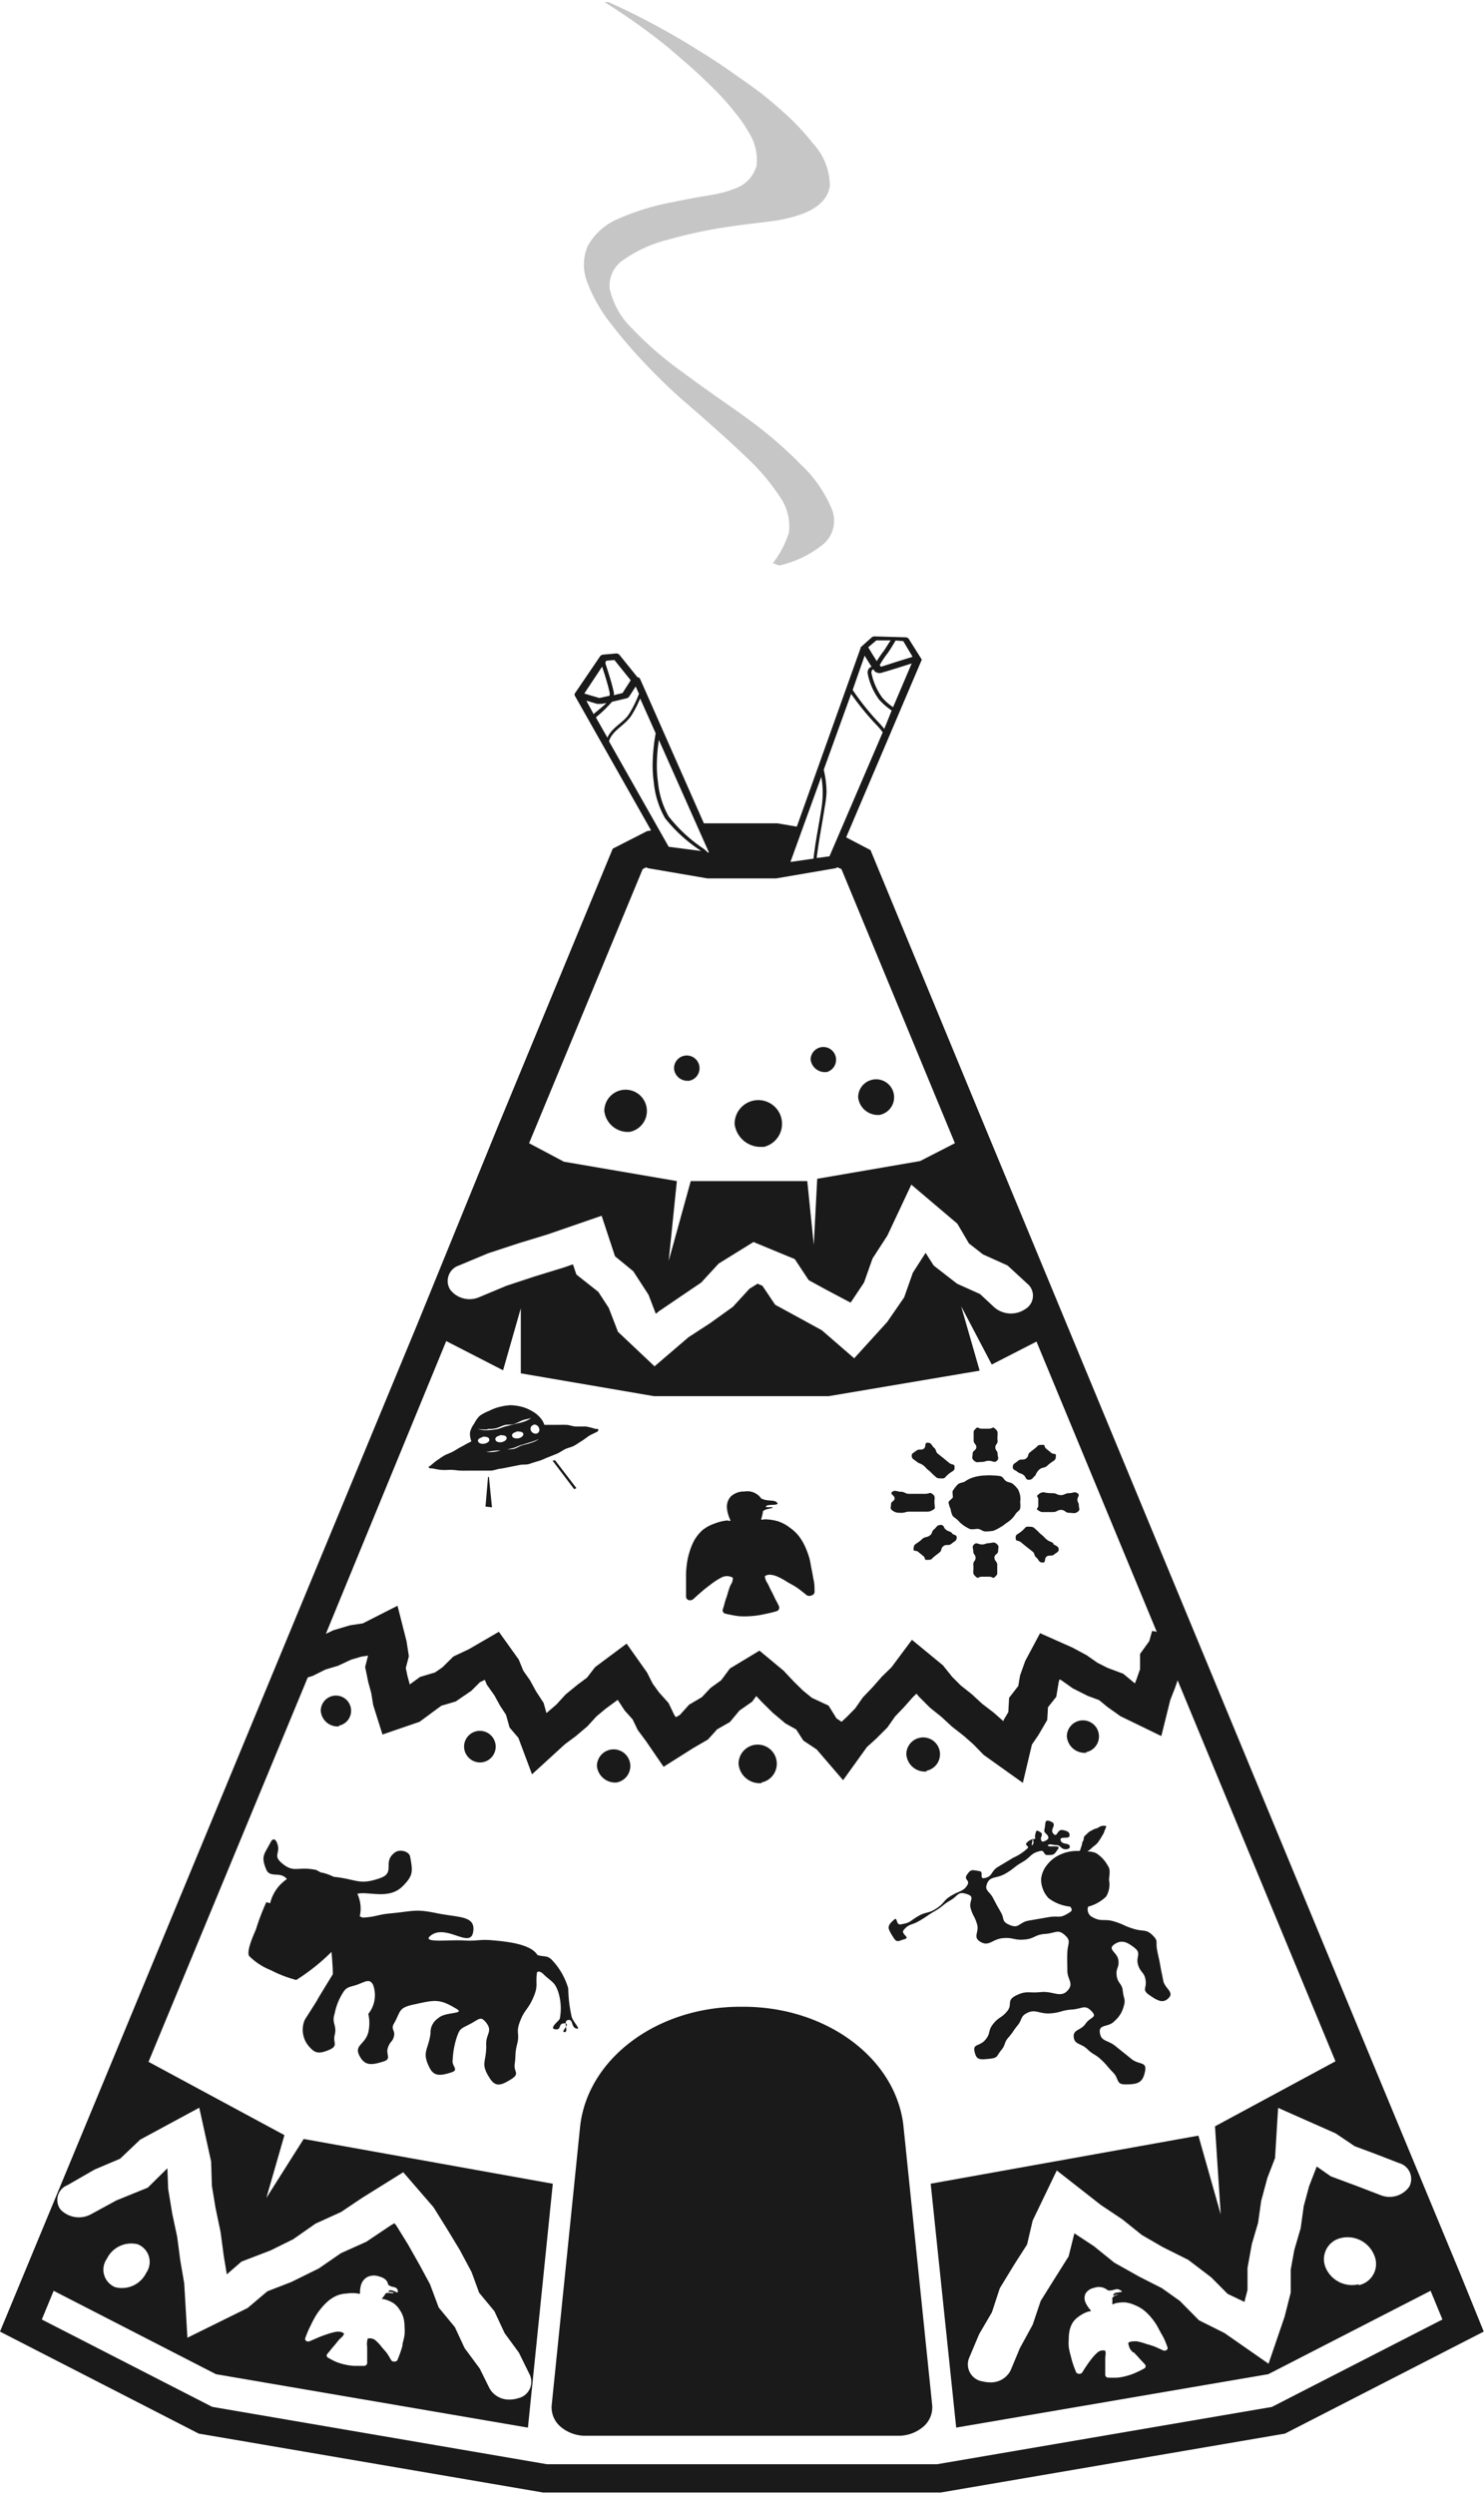 <svg xmlns="http://www.w3.org/2000/svg" width="116" height="195" viewBox="0 0 116.4 195.34"><defs><style>.cls-1{fill:#c6c6c7;}.cls-2{fill:#1a1a1a;}</style></defs><title>Ресурс 1</title><g id="Слой_2" data-name="Слой 2"><g id="Слой_1-2" data-name="Слой 1"><path class="cls-1" d="M54.45,5.33c.63.57,1.2,1.13,1.75,1.68a20.07,20.07,0,0,1,1.43,1.62,10.82,10.82,0,0,1,1.07,1.54,4,4,0,0,1,.64,2.67,2.67,2.67,0,0,1-1.83,1.83,6.76,6.76,0,0,1-.91.29c-.34.08-.68.15-1.13.22q-1.35.22-2.61.49A19.49,19.49,0,0,0,48.48,17a4.86,4.86,0,0,0-2.4,2.17,3.79,3.79,0,0,0,0,2.85,12.35,12.35,0,0,0,1.88,3.26,39.76,39.76,0,0,0,3,3.45c.56.59,1.17,1.18,1.81,1.78s1.35,1.19,2,1.76c1.3,1.15,2.59,2.29,3.74,3.4a17.15,17.15,0,0,1,2.69,3.17,4,4,0,0,1,.68,2.76A7.46,7.46,0,0,1,60.62,44l.5.19a8.41,8.41,0,0,0,3.49-1.7,2.42,2.42,0,0,0,.62-2.76,10.16,10.16,0,0,0-2.4-3.45,32.84,32.84,0,0,0-4.27-3.66c-.84-.62-1.75-1.24-2.57-1.82s-1.67-1.19-2.46-1.78a27.7,27.7,0,0,1-4-3.47,6.16,6.16,0,0,1-1.71-3.09A2.43,2.43,0,0,1,49,20.15a10.45,10.45,0,0,1,3.41-1.52,37.05,37.05,0,0,1,4.66-1c.86-.13,1.76-.24,2.68-.35.46-.05,1-.12,1.49-.21a11.19,11.19,0,0,0,1.31-.33c1.61-.5,2.41-1.34,2.54-2.33a4.9,4.9,0,0,0-1.32-3.32,18.54,18.54,0,0,0-1.62-1.81c-.63-.61-1.34-1.23-2.1-1.85S58.39,6.2,57.5,5.57,55.66,4.32,54.65,3.7A58.12,58.12,0,0,0,47.74,0l-.33,0a48.07,48.07,0,0,1,5,3.56C53.14,4.18,53.81,4.76,54.45,5.33Z"/><path class="cls-2" d="M49.4,88.61a1.67,1.67,0,1,0-2-1.64A1.86,1.86,0,0,0,49.4,88.61Zm4.61-4a1,1,0,1,0-1.14-.93A1.05,1.05,0,0,0,54,84.6Zm5.85,5.19A1.86,1.86,0,1,0,57.62,88,2.06,2.06,0,0,0,59.86,89.78Zm4.94-5.87a1,1,0,1,0-1.22-1A1.13,1.13,0,0,0,64.8,83.92ZM69,87.28a1.41,1.41,0,1,0-1.69-1.38A1.56,1.56,0,0,0,69,87.28Zm2.89,27.19c.22.18.3.12.53.3s.19.21.42.39.2.2.42.39.2.23.52.24.27,0,.47-.2a2.22,2.22,0,0,1,.4-.32c.21-.13.23-.16.22-.4s-.19-.11-.41-.29l-.44-.36-.45-.36c-.22-.18-.09-.29-.31-.48s-.17-.37-.48-.39-.11.3-.31.46-.4,0-.6.17-.37.18-.36.41S71.67,114.29,71.89,114.47ZM48.37,139.64a1.31,1.31,0,1,0-1.55-1.29A1.44,1.44,0,0,0,48.37,139.64Zm11.36,0a1.5,1.5,0,1,0-1.8-1.46A1.66,1.66,0,0,0,59.73,139.69ZM71,151.91c.38-.12-.35-.4-.13-.68.43-.53.59-.36,1.23-.73s.6-.41,1.24-.78.56-.46,1.2-.83.56-.73,1.29-.5.12.51.31,1.14.32.61.5,1.24-.38,1,.28,1.38.92-.23,1.75-.3.86.18,1.68.11.79-.38,1.62-.44,1-.4,1.54.08.24.62.21,1.35,0,.73,0,1.45.55,1,0,1.58-1.14,0-2.08.1-1.12-.14-1.93.26-.26.69-.71,1.24-.65.43-1.1,1-.16.7-.61,1.24-1,.29-.85.93.35.65,1.18.56c.68-.07.53-.21.91-.67s.19-.57.57-1,.34-.49.72-.95.19-.72.8-1,.92.12,1.77.06.83-.24,1.68-.3,1-.42,1.53.11-.09.46-.45,1-1,.44-.93,1.05.57.47,1.06.94.61.38,1.1.84.44.5.93,1,.2.95,1,.93c1,0,1.32-.17,1.5-1s-.46-.5-1.07-1-.63-.5-1.24-1-1.13-.34-1.23-1.05.68-.4,1.14-.91a2.24,2.24,0,0,0,.72-1.13c.19-.59,0-.62-.06-1.23s-.39-.58-.48-1.19.22-.64.13-1.25-.89-.82-.32-1.22,1-.19,1.58.26.1.68.28,1.32.52.6.6,1.25-.31.73.3,1.15,1.06.69,1.51.22-.31-.74-.43-1.36-.13-.61-.24-1.23-.14-.61-.25-1.23.13-.64-.37-1.12-.67-.24-1.46-.48-.74-.34-1.53-.58-1,.06-1.71-.34a.67.67,0,0,1-.33-.82,3.18,3.18,0,0,0,1.41-.79,1.8,1.8,0,0,0,.23-1.27c0-.41.15-.81-.09-1.14a2.69,2.69,0,0,0-.93-1,1.73,1.73,0,0,0-.68-.13l.2-.14.23-.21.25-.2a1.35,1.35,0,0,0,.22-.26l.18-.28.17-.29c.06-.1.08-.21.12-.3s.13-.28.1-.31a.64.64,0,0,0-.36,0c-.1,0-.19.1-.31.15s-.23.06-.33.12l-.3.16a1.67,1.67,0,0,0-.24.22.75.75,0,0,0-.21.23c0,.09,0,.21-.07.31s-.06.21-.09.31-.08.21-.1.31a.37.37,0,0,1-.07.14h-.19a3.16,3.16,0,0,0-1.36.3,2.67,2.67,0,0,0-1,.79,2.08,2.08,0,0,0-.47,1.13,2.18,2.18,0,0,0,.58,1.48,3.38,3.38,0,0,0,1.71.67c.21.31.12.35-.23.56-.64.38-.68.13-1.45.26l-1.56.27c-.78.13-.77.65-1.48.36s-.42-.48-.72-1-.32-.56-.62-1.13-.7-.57-.46-1.15.72-.35,1.43-.76.63-.5,1.34-.91.58-.67,1.41-.87c.33-.08.22.35.57.32.55,0,.5-.06.79-.44s-.49-.15-.79-.28c.07-.21.37-.07.63-.06.43,0,.34.3.76.33.26,0,.42-.12.31-.31s-.59-.05-.69-.4.67-.06.7-.34-.14-.39-.55-.46-.4.55-.66.34c-.46-.38.33-.75-.24-1s-.4.17-.51.57.32.36.3.73c0,.11-.43.34-.51.24-.25-.3.22-.5-.13-.72s-.31-.06-.38.16a.73.73,0,0,0,0,.38.06.06,0,0,0-.07,0,.88.88,0,0,0-.64.34c-.11.18.26.24.1.39a4,4,0,0,1-1.12.74l-1.2.72c-.6.36-.39.78-1.12.89-.34,0,0-.49-.31-.55-.61-.11-.7-.17-1,.27s.3.4,0,.86-.59.4-1.24.79-.5.57-1.16,1-.8.23-1.46.62-.55.5-1.35.63c-.38.06-.23-.61-.5-.38-.56.49-.54.64-.17,1.24S70.32,152.13,71,151.91ZM81,144a2,2,0,0,1,.07.38s-.09.22-.13.19S81,144.2,81,144Zm4.2-6.74a1.26,1.26,0,1,0-1.52-1.24A1.4,1.4,0,0,0,85.2,137.31Zm-12.53,1.46a1.32,1.32,0,1,0-1.58-1.29A1.46,1.46,0,0,0,72.67,138.78Zm-46.08-3.54a1.19,1.19,0,1,0-1.43-1.16A1.32,1.32,0,0,0,26.59,135.24Zm44.28,31.47c-.54-5.32-6-9.42-12.57-9.42h-.23c-6.56,0-12,4.09-12.57,9.42l-2.23,21.86a2,2,0,0,0,.7,1.66,3,3,0,0,0,2,.71H70.42a3,3,0,0,0,2-.71,2,2,0,0,0,.7-1.66Zm43.69,11.58h0l-7.47-18h0L83.71,103.8h0L77.28,88.28h0l-9-21.77h0l-1.91-1L72.29,51.6a.15.15,0,0,0,0,0,.24.24,0,0,0,0,0,.2.2,0,0,0,0-.05.1.1,0,0,0,0,0h0l-1-1.59a.31.31,0,0,0-.26-.14l-2.43-.07a.34.34,0,0,0-.23.08l-.87.78h0v0l0,.06h0l-5,14-1.52-.26H55.5l-.29,0-5-11.32a.28.28,0,0,0-.22-.15L48.59,51.2a.33.33,0,0,0-.29-.11l-1,.09a.31.31,0,0,0-.23.13l-2,2.94v0h0v.05a.11.11,0,0,0,0,0,.16.16,0,0,0,0,0v.07h0l6,10.6-.31.05-2.7,1.38h0l-9,21.77h0L32.69,103.8h0L9.3,160.27h0l-3.17,7.65L0,182.71l15.59,8,27,4.62H73.79l27-4.62,15.59-8h0Zm-8.3-10.06,1.64.61,1.83.71a1.29,1.29,0,0,1,.81,1.85,1.89,1.89,0,0,1-2.27.66l-1.82-.7-2.07-.77-1.1-.77-.6,1.55-.42,1.56-.24,1.73-.5,1.71-.28,1.54,0,1.8-.48,1.89-1.26,3.69-3.46-2.41-2-1-1.5-1.52-1.41-1-1.79-.91L87.4,177.3,85.79,176l-1.52-1-.45,1.81-1.19,1.89-1,1.6L81,182.17,80,184l-.73,1.75h0a1.72,1.72,0,0,1-1.62.94,2.09,2.09,0,0,1-.55-.07A1.35,1.35,0,0,1,76,184.81l.8-1.9,1-1.71.62-1.89,1.14-1.87,1-1.56L81,174l1.89-3.93,3.46,2.71,1.69,1.13,1.52,1.22,1.64.95,2,1L95,178.45l1.29,1.3,1.32.63.24-.94,0-1.72.34-1.88.49-1.66.24-1.71.49-1.82.6-1.55.24-3.94,4.51,2Zm.31,10.83a2.25,2.25,0,0,1-2.6-1.33,1.7,1.7,0,0,1,1.21-2.3,2.25,2.25,0,0,1,2.6,1.33A1.7,1.7,0,0,1,106.57,179.07Zm-17.67,5.3c.22.25.24.25.46.5s.24.25.46.5a.2.2,0,0,1-.07.3,7.06,7.06,0,0,1-.64.32,4.32,4.32,0,0,1-.69.25,4.42,4.42,0,0,1-.74.15,7.3,7.3,0,0,1-.76,0,.23.23,0,0,1-.23-.23c0-.31,0-.31,0-.63s0-.31,0-.63.08-.32,0-.62a.64.64,0,0,0-.64.17,3.24,3.24,0,0,0-.44.48c-.13.16-.25.33-.38.52s-.23.35-.34.53a.28.28,0,0,1-.26.11.25.25,0,0,1-.23-.14c-.09-.22-.17-.43-.24-.64s-.13-.44-.18-.65a5.86,5.86,0,0,1-.15-.66,4.4,4.4,0,0,1,0-.66,3,3,0,0,1,.07-.67,2.12,2.12,0,0,1,.26-.63,1.91,1.91,0,0,1,.54-.5,2.46,2.46,0,0,1,.69-.34c.1,0,.13,0,.18-.07a2.44,2.44,0,0,1-.42-.62.84.84,0,0,1,0-.72,1,1,0,0,1,.67-.44,1.06,1.06,0,0,1,1.07.19c.46.09.62-.23,1,0s-.41.07-.54.31.19,0,.36,0c0,0,0,0,0,0s0,0,0,0c-.24.14-.3.1-.47.29a2.6,2.6,0,0,1,0,.49c.1,0,.11,0,.21-.06a2.85,2.85,0,0,1,.81-.08,2.59,2.59,0,0,1,.77.22,3,3,0,0,1,.67.38,3.91,3.91,0,0,1,.53.51,5.31,5.31,0,0,1,.43.57c.12.18.22.39.34.61s.23.39.33.61.17.41.25.63a.19.19,0,0,1-.1.22.29.29,0,0,1-.28,0c-.22-.1-.43-.2-.65-.29s-.48-.15-.69-.22a4.58,4.58,0,0,0-.7-.19c-.33,0-.57,0-.67.15C88.62,184.15,88.68,184.12,88.9,184.38Zm-18.85-129a4.25,4.25,0,0,1-.85-.75,5,5,0,0,1-.85-1.94.33.33,0,0,1,.06-.22.15.15,0,0,1,.1-.05l.09.13.07.08.05,0a.34.34,0,0,0,.22.07.46.46,0,0,0,.14,0c.3-.08,1.63-.49,2.43-.75Zm.8-5.18.73,1.23-1.19.37-1,.32-.29.09L69,52a7.23,7.23,0,0,1,.62-.93c.19-.26.42-.65.63-1Zm-2.11-.06,1.12,0c-.2.29-.38.61-.55.84a9,9,0,0,0-.54.79c-.24-.38-.53-.85-.67-1.09Zm-.92,1.2.22.36.32.51a.44.44,0,0,0-.2.13.54.54,0,0,0-.11.36,5.07,5.07,0,0,0,.89,2.07,5.17,5.17,0,0,0,1,.87L69.36,57l-.29-.34a20.4,20.4,0,0,1-2.19-2.71Zm-1.06,3a21.46,21.46,0,0,0,2.07,2.52c.15.16.28.32.41.49L65.06,67l-1,.13c.15-1.32.42-2.62.62-3.95A8.13,8.13,0,0,0,64.83,62a7.58,7.58,0,0,0-.22-1.79Zm-2.34,6.5A7.12,7.12,0,0,1,64.53,62a8,8,0,0,1-.09,1.18c-.2,1.34-.49,2.66-.63,4L62,67.44ZM51.68,57.87l3.93,8.83h-.08l-.3-.27a11.79,11.79,0,0,1-2.79-2.57,6.85,6.85,0,0,1-.83-2.68,9.41,9.41,0,0,1-.09-1.3A13.62,13.62,0,0,1,51.68,57.87Zm-4.14-6.21.65-.06,1.28,1.59-.64,1-.68.17h0a.89.89,0,0,0,0-.2c-.17-.8-.43-1.55-.67-2.32Zm-.31.46c.22.69.44,1.35.59,2.05a.83.83,0,0,1,0,.15.68.68,0,0,1,0,.08l-.57.13-.24.05h0l-.78-.23-.4-.12ZM46,54.81l.07,0,.56.17.21.06a.82.82,0,0,0,.19,0l.19,0,.34-.07c-.26.28-.64.56-1,.87Zm.74,1.29A10.7,10.7,0,0,0,48,54.88l1.16-.28a.3.3,0,0,0,.18-.12l.52-.8.26.57a9.07,9.07,0,0,1-.77,1.57c-.43.7-1.3,1-1.71,1.87ZM47.78,58l0-.07c.29-.85,1.22-1.17,1.76-2a8.79,8.79,0,0,0,.67-1.31l1.22,2.73a14.73,14.73,0,0,0-.24,2.5,9.63,9.63,0,0,0,.09,1.33A7,7,0,0,0,52.16,64,11.92,11.92,0,0,0,55,66.58l0,0-2.55-.33Zm2.63,10,.28-.14.13.07,4.67.8h5.39l4.67-.8.14-.07L66,68,74.9,89.5l-2.73,1.4L64.1,92.29l-.27,5.18-.51-5H54.18l-1.73,6.26.64-6.26-8.86-1.52L41.5,89.5ZM36,99.09l2.27-.95,2.37-.78,2.29-.7,4.26-1.47,1.05,3.18,1.43,1.17,1.2,1.85.57,1.49.23-.19,1.75-1.19L55,100.43l1.37-1.49,2.73-1.69,3.24,1.34,1.09,1.65,1.39.76,1.89,1,.06-.07,1-1.5.67-1.89,1.16-1.79,1.88-4,3.61,3.06L76,97.36l1.1.86,1.93.87,1.54,1.42a1.22,1.22,0,0,1-.15,2,2,2,0,0,1-2.41-.12l-1.14-1.06-1.8-.81-1.83-1.42-.64-1-1,1.56-.68,1.93-1.33,1.93L67,106.37l-2.54-2.2-1.57-.86-2.09-1.14-1-1.49-.38-.16-.64.4-1.29,1.41-1.8,1.29L54,104.72,51.34,107l-2.87-2.71-.72-1.87-.82-1.26L45.21,99.8l-.27-.8-.72.25-2.31.71-2.18.72-2.13.89a1.91,1.91,0,0,1-2.3-.6A1.28,1.28,0,0,1,36,99.09Zm-1,5.93,4.46,2.29,1.39-4.86v5.1l10.44,1.79H65l11.84-2-1.45-5.05,2.4,4.57,3.51-1.8,9.43,22.76-.36-.07-.23.81-.72,1,0,1.2-.28.8-.12.31-.92-.76-1.23-.46-.79-.4-.86-.6-1.1-.59-2.54-1.13-1.17,2.19-.4,1.13-.14.82-.72.93-.06,1.12-.38.64,0,.08-.78-.69-.89-.68-.81-.75-.87-.69-.67-.67-.73-.91-2.43-2-1.61,2.16-.74.72-.72.82-.79.83-.59.85-.65.66-.42.39-.4-.27-.62-1L63.68,133l-.71-.58-.72-.71-.79-.84-1.89-1.57-2.32,1.4-.68.92-.83.6-.69.73-1,.59-.72.8-.31.18-.13-.17-.45-.94-.76-.85-.49-.68-.44-.87-1.6-2.26-2.47,1.84-.64.83-.74.55-.94.77-.71.78-.71.61-.08.06-.22-.79-.6-.92-.47-.86-.52-.74-.36-.88-1.56-2.18-2.36,1.37-1.21.57-.86.85-.58.4-1.17.35-.81.59-.18-.66-.13-.63.24-.92-.18-1.17-.71-2.79-2.72,1.38-1,.15-1.31.39-.59.28ZM5.28,171.23,7.42,170l2-.85L11,167.65l4.63-2.5.93,4.22.06,1.91.29,1.75.39,1.86.25,1.88.24,1.45,1.15-1,2.29-.88,1.76-.87,1.76-1.23,2-.91,1.67-1.12,3.21-2L34,172.95l1.06,1.7,1,1.65.93,1.74.59,1.62,1.2,1.45.8,1.72,1.12,1.53.87,1.77a1.32,1.32,0,0,1-.95,1.81,2,2,0,0,1-.64.1,1.75,1.75,0,0,1-1.58-.87l-.77-1.56L36.44,184l-.76-1.64-1.27-1.54L33.73,179l-.83-1.54L32,175.87l-.92-1.49-.15-.17-.33.2-1.86,1.25-2,.9L25,177.76l-2.15,1.06-1.88.73-1.55,1.31-4.72,2.33-.25-4.26-.31-1.81-.24-1.83-.39-1.83-.32-1.95-.06-1.61-1.54,1.52-2.46,1-2,1.09h0a2,2,0,0,1-2.37-.36A1.24,1.24,0,0,1,5.28,171.23Zm23.52,12.7c0,.31,0,.31,0,.63s0,.31,0,.63a.25.25,0,0,1-.26.21c-.19,0-.46,0-.76,0a4.28,4.28,0,0,1-.74-.11,4.2,4.2,0,0,1-.71-.22,6.1,6.1,0,0,1-.64-.34.19.19,0,0,1,0-.29c.22-.25.21-.27.43-.52s.21-.26.43-.52.29-.22.44-.51c-.1-.15-.33-.2-.65-.16a4.57,4.57,0,0,0-.7.19c-.21.07-.44.15-.67.25l-.65.28a.31.31,0,0,1-.29,0,.19.19,0,0,1-.09-.22c.08-.22.16-.43.25-.63s.2-.42.3-.62a6.72,6.72,0,0,1,.34-.61,5.28,5.28,0,0,1,.43-.57,4.19,4.19,0,0,1,.52-.52,2.91,2.91,0,0,1,.66-.4,2.5,2.5,0,0,1,.79-.16,2.77,2.77,0,0,1,.81,0c.1,0,.1.06.2,0a2.07,2.07,0,0,1,.09-.71,1.06,1.06,0,0,1,.5-.59,1.21,1.21,0,0,1,.86-.05c.52.13.72.38.75.65.31.29.67.09.76.47s-.38-.13-.66,0,.16.08.31.16,0,0,0,.05,0,0,0,0c-.29,0-.31-.06-.59,0a3.07,3.07,0,0,1-.31.43c.07.06.11,0,.21.05a2.55,2.55,0,0,1,.72.31,1.86,1.86,0,0,1,.48.53,2,2,0,0,1,.29.62,2.92,2.92,0,0,1,.08.67,4.27,4.27,0,0,1,0,.67,6.42,6.42,0,0,1-.15.66c0,.21-.09.43-.16.65s-.15.41-.24.64a.25.25,0,0,1-.23.13.27.27,0,0,1-.26-.1c-.11-.18-.21-.37-.33-.54s-.29-.34-.42-.5a3.31,3.31,0,0,0-.44-.48.68.68,0,0,0-.66-.18A1.62,1.62,0,0,0,28.8,183.93ZM11.47,178.1a2.12,2.12,0,0,1-2.42,1.13A1.48,1.48,0,0,1,8.38,177a2.13,2.13,0,0,1,2.42-1.14A1.49,1.49,0,0,1,11.47,178.1Zm88.29,10.52-26.25,4.49H42.89l-26.25-4.5L3.28,181.76l.93-2.25,12.73,6.54,24.47,4.19,1.95-19.13L23.82,167.6l-2.93,4.63,1.42-4.93-10.66-5.75L24.14,131.4l.39-.12,1-.5,1-.3,1-.47.81-.24.53-.08-.23.89.24,1.17.24.88.15.93.73,2.32,2.91-1,1.07-.79.64-.47,1.12-.33,1.23-.84.68-.68.38-.18.15.37.6.85.45.82.46.7.28,1,.69.81,1.07,2.86,2.58-2.36.85-.63.92-.78.7-.77.72-.6.95-.7L49,134l.62.69.4.83.66.89,1.37,2,2.31-1.46,1.17-.68.72-.8,1-.57L58,134l1-.7.32-.44.44.47.85.84,1,.84.84.47.56.87,1.05.7,2.07,2.41L68,136.86l.73-.66.87-.87.61-.87.69-.72.69-.78.3-.29.17.22.89.89.9.72.82.76.91.71.76.67.82.84,3.07,2.19.71-3,.51-.75.69-1.18.06-1,.65-.82.2-1.2.06-.17.15.08.89.63,1.17.59.89.33.67.55,1,.71L91.09,136l.7-2.82.36-.92.22-.63,12.38,29.88-9.45,5.1.45,6.91L94,167.34l-21,3.77L75,190.24l24.48-4.19,12.73-6.54.93,2.25ZM33.81,115c.18,0,.44.09.76.12s.49,0,.78,0,.5.05.77.06.51,0,.78,0,.51,0,.78,0,.52,0,.79,0,.5-.12.76-.15.5-.09.76-.14l.76-.15c.26-.06.54,0,.79-.09s.49-.16.73-.23.47-.19.7-.28l.7-.28c.24-.1.43-.25.65-.36s.51-.16.71-.27.42-.27.62-.39.41-.3.59-.41.52-.24.66-.34a.19.19,0,0,0,0-.18s-.12,0-.18,0a7,7,0,0,0-.75-.19c-.23,0-.5,0-.78,0s-.5-.12-.77-.13-.51,0-.78,0-.51,0-.78,0c-.05,0-.05,0-.06,0h-.1a1.66,1.66,0,0,0-.38-.62,2.3,2.3,0,0,0-.63-.48,3.14,3.14,0,0,0-.78-.32,3.86,3.86,0,0,0-.88-.12,4.24,4.24,0,0,0-.87.14,3.81,3.81,0,0,0-.79.3,3.48,3.48,0,0,0-.74.39,2.34,2.34,0,0,0-.44.62,1.91,1.91,0,0,0-.32.66,1.53,1.53,0,0,0,.1.71s-.06.05-.11.08c-.24.1-.44.24-.66.35s-.43.25-.64.37-.48.2-.68.31-.43.28-.61.4-.41.34-.55.44-.11.06-.09.11A.17.17,0,0,0,33.81,115Zm7.84-2c-.19.08-.44.12-.7.2s-.42.23-.68.28-.52,0-.74.05-.5.15-.72.17a2,2,0,0,1-.69,0c.2,0,.4-.05.67-.08s.47,0,.72-.06l.7-.14c.25-.06.45-.19.68-.25l.69-.21a5.82,5.82,0,0,0,.69-.26A1.85,1.85,0,0,1,41.65,113Zm-2.45-.6c.21,0,.47,0,.53.17s-.14.32-.35.37-.47,0-.52-.18S39,112.48,39.2,112.43Zm1.31-.29c.21,0,.47,0,.53.16s-.14.32-.35.37-.47,0-.52-.17S40.3,112.19,40.51,112.14Zm1.33-.54a.4.4,0,0,1,.44.28.31.31,0,0,1-.2.43.41.41,0,0,1-.45-.28A.31.31,0,0,1,41.84,111.6Zm-3.6.34c.22,0,.47,0,.72-.07s.43-.19.67-.24.51,0,.74-.09.45-.22.65-.29.5-.1.66-.18a1.75,1.75,0,0,1-.59.3c-.19.08-.45.12-.71.19l-.71.18c-.25.06-.47.18-.69.22s-.52.07-.74.08a2.27,2.27,0,0,1-.76-.09A5.69,5.69,0,0,0,38.24,111.95Zm-.39.61c.21,0,.46,0,.52.18s-.13.31-.34.36-.47,0-.53-.17S37.64,112.6,37.85,112.56Zm36.82,7.55c-.2-.16-.28-.1-.48-.26s-.13-.38-.42-.37-.29.17-.51.35-.09.29-.32.47-.35.08-.58.26a2.87,2.87,0,0,1-.44.35c-.23.15-.24.18-.26.44s.17.08.37.25l.4.33c.2.16,0,.3.31.29s.27,0,.49-.22l.46-.36c.22-.18.07-.3.3-.49s.43,0,.65-.2.38-.19.4-.45S74.87,120.27,74.67,120.11Zm-37,18a1.24,1.24,0,1,0-1.27-1.24A1.26,1.26,0,0,0,37.67,138.07Zm6.24,20.09c0,.13-.9.77-.36.84s.18-.47.73-.47-.37.69,0,.69-.16-.86.27-.95.22.55.65.67-.24-.49-.36-.92a11.11,11.11,0,0,1-.27-2.23,5.38,5.38,0,0,0-1.26-2.21c-.38-.4-.56-.24-1.15-.4,0,0,0,0,0,0-.4-.66-1.58-1-3.41-1.15-1.18-.12-1.21.07-2.39,0s-3.42.24-2.54-.41c1.21-.88,3.06,1.07,3.29-.24s-1.1-1.13-2.81-1.48-1.77-.18-3.59,0c-1.14.1-1.12.27-2.26.34,0,0-.23-.09-.23-.11a2.74,2.74,0,0,0-.19-1.76c.9-.21,2.45.48,3.53-.57.89-.87.81-1.22.61-2.34-.08-.43-.83-.62-1.21-.32-1,.76.1,1.56-1.14,2-1.67.59-1.84.08-3.64-.1a4.5,4.5,0,0,0-.87-.32c-.24,0-.43-.25-.67-.25-1.33-.24-1.61.29-2.54-.51-.76-.65,0-.79-.4-1.64-.13-.29-.32-.29-.47,0-.52,1-.78,1.09-.35,2.14.3.72,1.13.11,1.62.76a3.18,3.18,0,0,0-1.31,1.89l-.3-.08a17.47,17.47,0,0,0-.82,2.15c-.42.94-.72,1.81-.52,2.08a5,5,0,0,0,1.69,1.1,9.41,9.41,0,0,0,2,.77A16.13,16.13,0,0,0,26,152.93c.06.62.13,1.71.1,1.76s-1.2,1.95-1.21,2-1,1.57-1,1.6a2,2,0,0,0,.23,1.91c.51.64.79.78,1.63.44s.35-.56.5-1.18c.2-.82-.26-.9,0-1.7a4.81,4.81,0,0,1,.68-1.68c.25-.39.47-.39,1-.55.67-.22,1.06-.58,1.34,0a2.35,2.35,0,0,1-.38,2.26,3.32,3.32,0,0,1,0,1.44c-.26,1-1.17,1-.67,1.89.41.75.93.7,1.87.4.66-.21.14-.54.34-1.09s.35-.41.47-.88-.27-.54,0-1c.54-.93.31-1.23,1.53-1.49,1.67-.36,2-.5,3.4.35.66.41-.93.2-1.46.72a1.33,1.33,0,0,0-.6,1.18c-.17,1.33-.71,1.44-.09,2.68.35.71.84.67,1.72.39.65-.21,0-.47.11-1a6.47,6.47,0,0,1,.35-1.85c.22-.61.31-.58,1-.94s.82-.63,1.2-.2c.68.78,0,.95.08,1.9,0,1.34-.48,1.39.29,2.57.45.69.88.54,1.64.07s.21-.57.3-1.2c.11-.8,0-.81.2-1.6s-.1-.84.17-1.62c.38-1.08.67-1,1.12-2.07.37-.88.13-1,.26-1.9.12-.16.39,0,.54.17.65.61.84.56,1.12,1.34A4.29,4.29,0,0,1,43.91,158.16ZM79.8,115.27c.2.16.28.1.49.26s.14.38.42.37.29-.17.51-.35a1.14,1.14,0,0,1,.32-.47c.22-.18.35-.08.58-.26a3,3,0,0,1,.44-.35c.23-.15.24-.18.26-.44s-.17-.08-.37-.25l-.4-.33c-.2-.17,0-.3-.31-.29s-.27,0-.49.22l-.46.36c-.22.18-.07.3-.3.48s-.43,0-.65.2-.38.19-.4.45S79.6,115.11,79.8,115.27ZM77,114.5c.28,0,.28-.09.57-.09s.42.19.62,0,.06-.29.06-.54-.18-.26-.18-.51.18-.26.18-.51a2.1,2.1,0,0,1,0-.5c0-.24,0-.27-.2-.46s-.19,0-.48,0H77c-.29,0-.28-.2-.47,0s-.16.18-.16.43,0,.26,0,.51.21.26.21.51-.29.26-.29.51-.11.36.11.55S76.67,114.5,77,114.5Zm5,2.4a.58.58,0,0,0-.56.16c-.21.15,0,.15,0,.39s0,.23,0,.47-.24.23,0,.38.22.13.53.13h.63c.32,0,.32-.17.63-.17s.32.23.63.23.44.09.67-.08.09-.27.09-.5-.11-.23-.11-.46.23-.35,0-.5-.36,0-.67,0-.31.15-.63.15-.32-.15-.63-.15A4,4,0,0,1,81.93,116.9Zm.65,4c-.22-.18-.3-.12-.53-.3s-.19-.21-.42-.39-.2-.2-.42-.39-.21-.23-.52-.24-.27,0-.47.21a2.28,2.28,0,0,1-.4.32c-.21.13-.23.16-.22.4s.19.11.41.29l.44.36.46.36c.22.18.09.29.31.48s.17.38.48.39.11-.3.31-.46.4,0,.6-.17.37-.18.36-.42S82.8,121.09,82.58,120.91Zm-39.31-6.5,1.7,2.24.17-.09-1.67-2.18Zm34.25,6.47c-.29,0-.29.1-.57.1s-.43-.19-.62,0-.06.29-.06.54.18.26.18.51-.18.26-.18.51a2.23,2.23,0,0,1,0,.51c0,.24,0,.27.2.46s.19,0,.48,0h.57c.29,0,.28.2.47,0s.16-.18.16-.43,0-.26,0-.51S78,122.27,78,122s.29-.26.29-.52.11-.35-.11-.55S77.81,120.87,77.52,120.87ZM54,125.33a.42.42,0,0,0,.38-.07c.22-.21.45-.41.67-.6s.49-.4.72-.57a5.08,5.08,0,0,1,.79-.51.91.91,0,0,1,.92,0c0,.42-.13.4-.27.81s-.12.42-.26.82-.11.42-.25.83a.27.27,0,0,0,.2.36,9.93,9.93,0,0,0,1,.19,6.07,6.07,0,0,0,1,0,6.26,6.26,0,0,0,1-.14c.39-.08.74-.16,1-.24a.29.29,0,0,0,.21-.37c-.18-.4-.21-.39-.39-.78s-.21-.39-.39-.79-.27-.38-.34-.8c.19-.17.53-.16.94,0a5.53,5.53,0,0,1,.83.45c.25.15.55.29.81.48s.48.37.72.56a.4.4,0,0,0,.38,0,.29.29,0,0,0,.22-.25c0-.32,0-.62-.06-.9s-.11-.61-.17-.89-.1-.62-.18-.89a6.78,6.78,0,0,0-.32-.87,4.62,4.62,0,0,0-.48-.82,3.38,3.38,0,0,0-.72-.68,3.1,3.1,0,0,0-.92-.5A3.84,3.84,0,0,0,60,119c-.15,0-.18.07-.3,0a3.58,3.58,0,0,0,.15-.65c.31-.2.36-.13.74-.25,0,0,0,0,0,0s0-.05,0-.06c-.23,0-.63.06-.48-.09s1.07,0,.84-.26-.67-.06-1.24-.32a1.32,1.32,0,0,0-1.32-.55,1.49,1.49,0,0,0-1.07.39,1.2,1.2,0,0,0-.3.94,2.93,2.93,0,0,0,.28.94c-.1.08-.13,0-.27,0a3.65,3.65,0,0,0-1,.25,3,3,0,0,0-.92.5,3.3,3.3,0,0,0-.62.75,4.46,4.46,0,0,0-.37.85,6.06,6.06,0,0,0-.22.89,8.34,8.34,0,0,0-.09.9c0,.28,0,.58,0,.9s0,.59,0,.9A.3.3,0,0,0,54,125.33Zm-15.72-9.66L38.08,118l.51.06-.24-2.38Zm32.41,2.82c.32,0,.32-.09.63-.09s.32,0,.63,0,.32,0,.63,0,.34,0,.58-.13.15-.18.15-.42a1.64,1.64,0,0,1,0-.45c0-.21,0-.25-.19-.4s-.23,0-.55,0H71.3c-.32,0-.32-.16-.63-.16s-.44-.17-.68,0,.18.27.18.51-.28.23-.28.46-.11.34.11.5S70.35,118.49,70.66,118.49Zm4.06-1.27c0,.16-.35.3-.35.47a2.08,2.08,0,0,0,.16.5,2,2,0,0,0,.14.5c.09.15.3.25.43.38a2.64,2.64,0,0,0,.41.38,3.13,3.13,0,0,0,.51.3c.18.07.44,0,.64,0s.38.2.59.2a3.7,3.7,0,0,0,.63-.05,3.17,3.17,0,0,0,.54-.27,2.56,2.56,0,0,0,.46-.32,2.41,2.41,0,0,0,.43-.33,2,2,0,0,0,.32-.4c.09-.15.31-.26.36-.42a2,2,0,0,0,0-.51,1.88,1.88,0,0,0,0-.51,2,2,0,0,0-.17-.49,2.48,2.48,0,0,0-.38-.41c-.13-.13-.4-.13-.56-.24s-.23-.31-.41-.38a3.59,3.59,0,0,0-.61-.06,3.21,3.21,0,0,0-.59,0,3,3,0,0,0-.58.06,3,3,0,0,0-.55.15,2.45,2.45,0,0,0-.48.26c-.16.1-.44.1-.56.23a2.34,2.34,0,0,0-.34.42C74.63,116.85,74.77,117.06,74.72,117.22Z"/></g></g></svg>